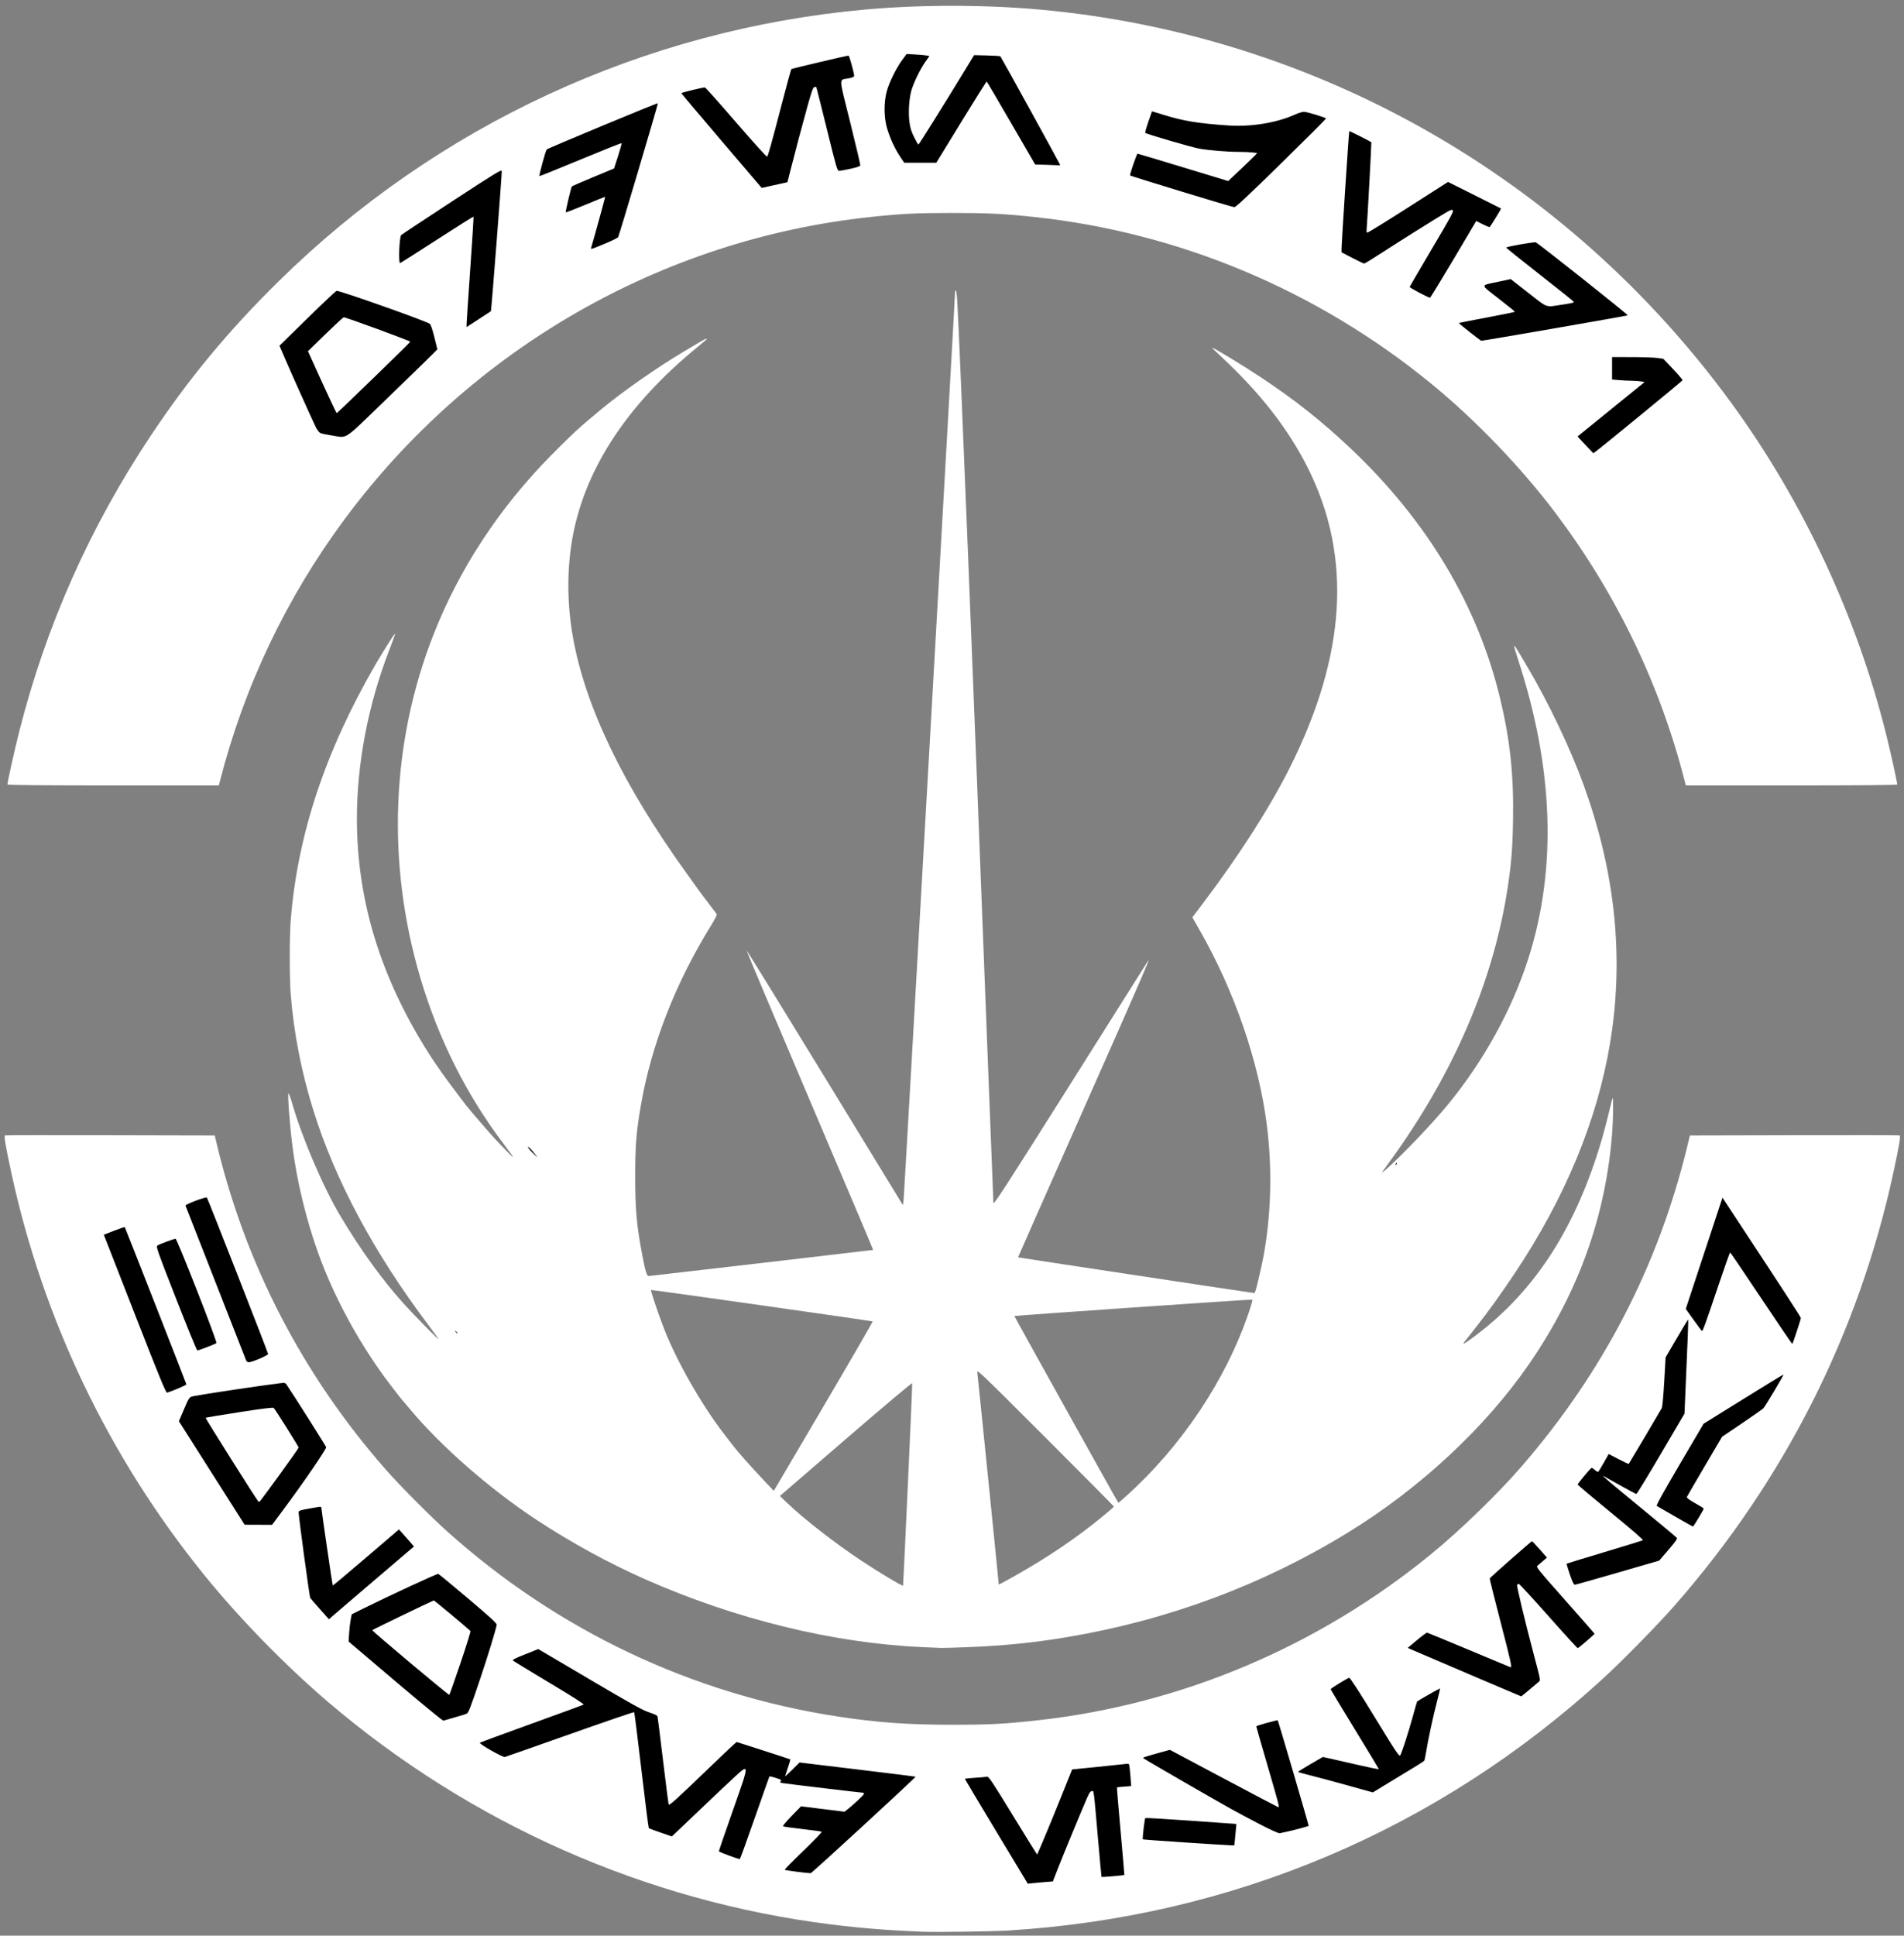 <?xml version="1.0" encoding="UTF-8" standalone="no"?>
<svg
   xmlns:dc="http://purl.org/dc/elements/1.1/"
   xmlns:cc="http://creativecommons.org/ns#"
   xmlns:rdf="http://www.w3.org/1999/02/22-rdf-syntax-ns#"
   xmlns:svg="http://www.w3.org/2000/svg"
   xmlns="http://www.w3.org/2000/svg"
   xmlns:sodipodi="http://sodipodi.sourceforge.net/DTD/sodipodi-0.dtd"
   xmlns:inkscape="http://www.inkscape.org/namespaces/inkscape"
   width="740mm"
   height="752mm"
   viewBox="0 0 740 752"
   version="1.1"
   id="svg8"
   inkscape:version="1.0.1 (3bc2e813f5, 2020-09-07)"
   sodipodi:docname="logo-calamitus.svg">
  <rect x="0" y="0" width="740" height="752" fill="#808080" stroke="none"/>
  <defs
     id="defs2" />
  <sodipodi:namedview
     id="base"
     pagecolor="#ffffff"
     bordercolor="#666666"
     borderopacity="1.0"
     inkscape:pageopacity="0.0"
     inkscape:pageshadow="2"
     inkscape:zoom="0.175"
     inkscape:cx="1183.5655"
     inkscape:cy="1639.3881"
     inkscape:document-units="mm"
     inkscape:current-layer="layer1"
     inkscape:document-rotation="0"
     showgrid="false"
     inkscape:window-width="1826"
     inkscape:window-height="1046"
     inkscape:window-x="83"
     inkscape:window-y="-11"
     inkscape:window-maximized="1"
     width="840mm"
     inkscape:pagecheckerboard="true" />
  <g
     inkscape:label="Capa 1"
     inkscape:groupmode="layer"
     id="layer1">
    <path
       style="fill:#ffffff;stroke-width:0.353"
       d="m 358.842,750.491 c -13.646,-0.557 -24.032,-1.379 -35.631,-2.821 C 251.177,738.715 182.977,708.575 127.42,661.143 110.776,646.933 92.776,628.465 79.183,611.653 42.23,565.947 16.658,512.521 4.321,455.25 2.112,444.995 1.494,441.287 1.961,441.109 c 0.219,-0.084 18.647,-0.111 40.951,-0.061 l 40.552,0.091 0.67,2.822 c 11.184,47.132 33.544,90.273 65.826,127 5.429,6.177 17.354,18.177 23.85,24.002 42.933,38.497 95.204,63.25 151.871,71.919 15.182,2.323 27.206,3.184 44.45,3.184 14.62,0 20.311,-0.3 33.458,-1.762 55.621,-6.185 108.719,-28.635 152.632,-64.531 11.35,-9.278 26.013,-23.498 35.29,-34.224 31.539,-36.466 52.853,-77.566 64.123,-123.649 l 1.165,-4.763 40.552,-0.091 c 22.304,-0.05 40.731,-0.023 40.951,0.061 0.468,0.178 -0.151,3.885 -2.36,14.141 -13.472,62.544 -42.366,119.772 -85.051,168.451 -6.532,7.449 -20.314,21.506 -27.817,28.372 -64.176,58.724 -144.072,92.583 -231.069,97.924 -6.123,0.376 -28.046,0.702 -33.161,0.493 z m -0.288,-110.584 c -34.593,-1.503 -72.9,-10.884 -108.015,-26.451 -14.194,-6.292 -28.962,-14.381 -42.157,-23.091 -18.032,-11.902 -37.048,-28.528 -48.938,-42.787 -1.411,-1.692 -2.656,-3.155 -2.767,-3.252 -0.395,-0.344 -5.487,-6.92 -7.375,-9.525 -10.71,-14.773 -19.641,-31.457 -25.515,-47.662 -4.732,-13.056 -8.378,-28.103 -10.12,-41.767 -1.091,-8.556 -1.988,-20.64 -1.532,-20.633 0.16,0.004 0.829,1.868 1.486,4.145 3.87,13.418 12.188,32.774 18.834,43.829 8.1,13.474 16.254,24.711 24.681,34.013 3.867,4.268 13.059,13.64 13.22,13.479 0.07,-0.07 -1.651,-2.49 -3.825,-5.378 -21.219,-28.175 -36.209,-56.141 -44.75,-83.486 -4.683,-14.994 -7.663,-30.342 -8.815,-45.394 -0.472,-6.166 -0.466,-22.204 0.01,-28.258 2.621,-33.322 13.403,-65.807 33.13,-99.818 2.028,-3.497 6.732,-11.019 7.169,-11.465 0.518,-0.528 0.207,0.419 -2.202,6.703 -8.05,21.003 -12.365,43.659 -12.365,64.911 0,30.681 8.537,59.609 26.027,88.194 4.067,6.646 8.331,12.676 16.483,23.303 1.185,1.545 9.395,11.06 11.113,12.879 8.352,8.846 8.839,9.161 3.675,2.378 -14.644,-19.239 -25.665,-41.189 -32.735,-65.195 -13.113,-44.528 -11.252,-91.323 5.299,-133.28 10.004,-25.362 25.407,-48.851 45.271,-69.038 5.292,-5.378 9.134,-9.102 12.012,-11.643 1.579,-1.395 2.433,-2.116 7.929,-6.697 7.878,-6.568 21.782,-16.288 31.75,-22.197 2.91,-1.725 6.048,-3.589 6.973,-4.142 2.004,-1.199 2.949,-1.331 1.507,-0.212 -0.562,0.437 -3.256,2.69 -5.986,5.008 -25.838,21.941 -41.299,46.473 -45.7,72.515 -2.027,11.993 -1.902,25.101 0.361,37.747 4.823,26.965 19.482,57.407 44.052,91.488 2.635,3.655 5.029,6.996 5.32,7.427 0.291,0.43 1.811,2.441 3.378,4.468 1.567,2.027 2.966,3.886 3.109,4.129 0.156,0.266 -0.721,2.026 -2.199,4.41 -13.74,22.163 -23.171,46.272 -27.221,69.583 -1.857,10.689 -2.265,15.795 -2.256,28.222 0.009,12.247 0.522,18.263 2.435,28.575 1.467,7.909 2.043,9.891 2.846,9.805 5.096,-0.548 87.136,-10.099 87.204,-10.153 0.051,-0.041 -11.021,-26.173 -24.605,-58.071 -13.584,-31.899 -24.655,-58.129 -24.602,-58.29 0.053,-0.161 13.745,22.036 30.426,49.326 l 30.329,49.619 0.262,-1.701 c 0.202,-1.313 20.047,-351.258 20.028,-353.156 -0.004,-0.243 0.133,-0.441 0.3,-0.441 0.168,0 0.409,1.786 0.536,3.969 0.994,17.093 6.025,142.017 12.03,298.715 1.067,27.843 1.981,51.127 2.031,51.743 0.079,0.961 4.292,-5.538 29.847,-46.038 16.365,-25.936 29.89,-47.39 30.055,-47.675 1.951,-3.376 -3.177,8.445 -24.868,57.323 -14.033,31.623 -25.492,57.523 -25.464,57.556 0.068,0.081 91.324,13.874 91.793,13.874 0.376,0 0.852,-1.731 2.617,-9.525 3.845,-16.977 4.669,-37.111 2.282,-55.777 -3.154,-24.657 -12.556,-51.953 -26.004,-75.496 l -2.945,-5.155 3.845,-5.076 c 14.233,-18.787 26.254,-37.534 34.056,-53.108 21.906,-43.731 24.231,-81.884 7.083,-116.232 -7.581,-15.184 -18.511,-29.236 -33.804,-43.456 -2.021,-1.879 -3.583,-3.416 -3.471,-3.416 0.676,0 11.719,6.706 19.098,11.598 12.977,8.603 23.521,16.953 34.547,27.357 29.871,28.186 49.542,61.03 58.262,97.279 3.911,16.256 5.355,29.98 5.023,47.74 -0.197,10.547 -0.669,16.433 -2.053,25.576 -5.495,36.318 -20.981,72.369 -45.688,106.362 -3.667,5.045 -3.756,5.224 -1.696,3.392 6.375,-5.669 17.744,-17.556 23.826,-24.914 14.021,-16.96 25.094,-36.974 31.509,-56.951 11.244,-35.012 9.902,-74.161 -3.99,-116.451 -0.953,-2.903 -1.611,-5.277 -1.462,-5.277 0.149,0 0.947,1.151 1.774,2.558 0.826,1.407 2.302,3.907 3.278,5.556 8.243,13.917 16.752,31.755 21.909,45.931 11.706,32.18 15.398,63.704 11.127,95.003 -4.089,29.963 -15.667,60.06 -34.472,89.606 -4.404,6.919 -10.692,15.992 -14.977,21.608 -3.284,4.305 -5.374,6.992 -6.87,8.833 -0.833,1.026 -1.515,1.945 -1.515,2.041 0,0.352 1.54,-0.668 5.226,-3.462 23.037,-17.465 38.852,-42.26 48.752,-76.434 0.801,-2.764 1.995,-7.337 2.655,-10.161 0.659,-2.824 1.284,-5.22 1.387,-5.324 0.322,-0.322 0.208,8.359 -0.175,13.352 -2.502,32.591 -13.09,62.097 -32.28,89.959 -17.034,24.731 -42.492,48.401 -70.543,65.587 -33.178,20.328 -69.934,33.997 -109.032,40.55 -12.956,2.171 -24.789,3.367 -38.64,3.905 -4.929,0.191 -9.517,0.326 -10.196,0.299 -0.679,-0.027 -3.983,-0.168 -7.343,-0.314 z m -5.706,-63.105 c 0.982,-21.429 1.74,-39.173 1.685,-39.431 -0.056,-0.259 -11.596,9.45 -25.765,21.676 l -25.664,22.145 2.649,2.536 c 6.655,6.371 18.674,15.735 28.923,22.534 6.895,4.574 16.19,10.137 16.307,9.759 0.044,-0.141 0.883,-17.79 1.865,-39.219 z m 41.156,35.661 c 13.277,-7.429 24.827,-15.266 35.26,-23.925 2.013,-1.671 3.66,-3.134 3.66,-3.253 0,-0.118 -11.991,-12.2 -26.647,-26.849 -25.478,-25.466 -26.638,-26.572 -26.445,-25.223 0.24,1.673 8.289,81.2 8.289,81.895 0,0.263 0.067,0.478 0.15,0.478 0.082,0 2.662,-1.406 5.733,-3.124 z m 43.357,-30.931 c 21.738,-19.455 39.051,-45.308 47.991,-71.662 0.887,-2.615 1.517,-4.851 1.4,-4.968 -0.173,-0.173 -92.36,6.186 -92.498,6.38 -0.077,0.109 40.257,72.554 40.395,72.554 0.075,3e-5 1.296,-1.037 2.712,-2.305 z m -98.197,-68.16 c -0.862,-0.291 -85.991,-12.368 -86.139,-12.22 -0.232,0.232 2.935,9.643 5.099,15.151 5,12.729 14.381,29.191 23.105,40.547 1.192,1.552 2.776,3.616 3.519,4.586 1.935,2.526 7.206,8.48 11.929,13.472 l 4.067,4.299 19.338,-32.874 c 10.636,-18.081 19.223,-32.913 19.083,-32.96 z M 2.89,304.799 c 0,-0.989 2.797,-13.557 4.595,-20.646 10.43,-41.124 27.512,-79.504 51.184,-115.006 14.8,-22.195 30.012,-40.549 49.565,-59.802 61.575,-60.628 141.94,-97.856 228.03,-105.632 21.456,-1.938 46.277,-1.938 67.733,0 107.294,9.691 204.76,65.069 268.811,152.734 28.023,38.353 49.034,83.412 60.455,129.646 1.754,7.099 4.108,17.824 4.108,18.713 0,0.213 -15.18,0.337 -41.085,0.337 h -41.085 l -0.382,-1.499 C 645.281,266.209 628.412,231.088 604.96,199.839 591.492,181.892 573.594,163.235 556.222,149.035 511.97,112.862 458.445,90.372 402.234,84.334 390.073,83.028 384.236,82.738 370.131,82.738 c -14.104,0 -19.942,0.29 -32.103,1.597 -80.898,8.69 -154.903,51.188 -203.877,117.08 -22.783,30.653 -39.308,65.336 -48.71,102.229 l -0.382,1.499 H 43.975 c -26.498,0 -41.085,-0.122 -41.085,-0.345 z"
       id="path849" />
    <path
       style="fill:#000000;stroke-width:0.353"
       d="m 387.231,711.549 c -6.723,-11.156 -12.224,-20.362 -12.224,-20.458 0,-0.096 1.786,-0.287 3.969,-0.423 2.183,-0.136 4.286,-0.322 4.674,-0.413 0.602,-0.142 2.069,2.062 9.998,15.019 5.111,8.352 9.343,15.185 9.405,15.185 0.18,0 5.035,-11.616 9.521,-22.779 l 4.121,-10.255 9.76,-0.975 c 5.368,-0.536 10.338,-1.059 11.045,-1.161 1.264,-0.184 1.289,-0.164 1.488,1.175 0.111,0.749 0.304,2.727 0.428,4.395 l 0.225,3.033 -2.717,0.205 c -1.494,0.113 -2.762,0.256 -2.817,0.318 -0.055,0.062 0.584,7.731 1.42,17.042 0.836,9.311 1.49,16.959 1.454,16.995 -0.127,0.127 -8.778,0.866 -8.864,0.757 -0.048,-0.06 -0.676,-6.857 -1.395,-15.103 -1.704,-19.544 -1.552,-18.405 -2.427,-18.275 -0.519,0.077 -1.044,0.876 -1.926,2.929 -2.753,6.407 -9.281,22.221 -11.157,27.028 l -2.012,5.156 -3.072,0.24 c -1.69,0.132 -3.882,0.331 -4.871,0.442 l -1.798,0.202 z m -77.381,15.651 c -2.56,-0.324 -4.746,-0.679 -4.857,-0.79 -0.111,-0.111 3.142,-3.425 7.229,-7.364 4.087,-3.939 7.305,-7.272 7.15,-7.406 -0.155,-0.134 -3.536,-0.608 -7.513,-1.053 -3.978,-0.445 -7.367,-0.93 -7.532,-1.078 -0.165,-0.148 1.343,-1.953 3.351,-4.012 l 3.651,-3.744 8.449,1.05 8.449,1.05 1.076,-0.834 c 2.154,-1.669 6.37,-5.626 6.481,-6.082 0.063,-0.258 -0.127,-0.468 -0.422,-0.468 -0.642,0 -29.524,-3.451 -31.204,-3.729 -0.966,-0.16 -1.099,-0.282 -0.755,-0.696 0.336,-0.405 0.252,-0.565 -0.436,-0.827 -1.614,-0.614 -3.815,-1.211 -3.929,-1.067 -0.063,0.08 -2.624,7.328 -5.692,16.108 -3.068,8.78 -5.675,15.967 -5.793,15.972 -0.74,0.031 -8.152,-2.721 -8.152,-3.027 0,-0.206 2.454,-7.351 5.454,-15.877 6.652,-18.907 6.661,-18.524 -0.301,-12.081 -2.543,2.353 -7.878,7.391 -11.855,11.194 -3.978,3.804 -8.212,7.839 -9.41,8.967 l -2.178,2.051 -4.348,-1.496 c -2.392,-0.823 -4.459,-1.589 -4.594,-1.704 -0.135,-0.114 -1.423,-10.254 -2.863,-22.533 -1.44,-12.279 -2.717,-22.423 -2.837,-22.544 -0.12,-0.12 -11.323,3.707 -24.895,8.505 -13.572,4.798 -24.987,8.806 -25.367,8.905 -0.808,0.211 -10.151,-5.118 -9.695,-5.53 0.158,-0.142 9.176,-3.469 20.042,-7.392 10.866,-3.923 19.975,-7.256 20.244,-7.406 0.33,-0.184 -3.972,-2.942 -13.229,-8.483 -7.545,-4.515 -13.92,-8.396 -14.167,-8.624 -0.352,-0.324 0.668,-0.859 4.676,-2.455 l 5.126,-2.041 20.018,11.803 c 16.379,9.657 20.582,11.986 23.117,12.811 2.389,0.777 3.132,1.172 3.243,1.725 0.079,0.394 1.038,8.099 2.131,17.121 1.093,9.022 2.056,16.618 2.139,16.88 0.199,0.625 2.601,-1.525 14.575,-13.047 5.316,-5.115 10.168,-9.724 10.783,-10.243 l 1.118,-0.942 10.354,3.323 c 5.695,1.828 10.406,3.375 10.47,3.439 0.064,0.064 -0.359,1.522 -0.94,3.241 -0.581,1.719 -1.056,3.211 -1.056,3.316 0,0.105 1.256,-1.059 2.792,-2.586 l 2.792,-2.776 22.505,2.711 c 12.378,1.491 22.545,2.751 22.594,2.8 0.221,0.221 -40.251,37.458 -40.76,37.501 -0.316,0.027 -2.67,-0.216 -5.23,-0.539 z m 150.529,-11.417 c -8.828,-0.58 -16.122,-1.119 -16.209,-1.198 -0.234,-0.215 0.682,-8.027 0.969,-8.266 0.136,-0.113 8.154,0.355 17.818,1.039 l 17.571,1.245 -0.208,2.312 c -0.114,1.272 -0.294,3.146 -0.399,4.164 l -0.191,1.852 -1.65,-0.047 c -0.908,-0.026 -8.873,-0.521 -17.702,-1.101 z m 29.892,-6.733 c -3.559,-1.833 -8.824,-4.636 -11.699,-6.228 -6.571,-3.639 -33.788,-19.36 -34.192,-19.75 -0.299,-0.289 0.461,-0.545 6.885,-2.318 l 3.411,-0.941 20.984,11.151 c 11.541,6.133 21.08,11.151 21.196,11.151 0.452,0 0.07,-1.464 -4.199,-16.087 -2.425,-8.308 -4.41,-15.203 -4.41,-15.323 0,-0.291 8.131,-2.558 8.358,-2.33 0.215,0.215 12.134,40.888 12.012,40.99 -0.233,0.195 -6.7,1.91 -8.552,2.268 -1.164,0.225 -2.388,0.486 -2.72,0.58 -0.339,0.096 -3.439,-1.289 -7.075,-3.162 z m 33.427,-15.444 c -5.431,-1.511 -11.977,-3.265 -14.548,-3.897 -2.571,-0.633 -4.67,-1.236 -4.666,-1.34 0.005,-0.104 2.174,-1.448 4.82,-2.986 l 4.811,-2.797 2.676,0.576 c 1.472,0.317 6.367,1.431 10.878,2.478 4.511,1.046 8.202,1.79 8.202,1.654 0,-0.136 -4.207,-7.113 -9.349,-15.504 -5.142,-8.391 -9.349,-15.389 -9.349,-15.552 0,-0.266 6.025,-3.979 7.171,-4.419 0.32,-0.123 3.547,4.841 9.968,15.33 8.705,14.22 9.531,15.447 9.923,14.744 0.703,-1.261 3.15,-8.839 4.852,-15.023 0.876,-3.184 1.634,-5.82 1.684,-5.858 0.695,-0.531 8.824,-5.138 8.911,-5.051 0.066,0.066 -0.504,2.501 -1.268,5.41 -1.442,5.497 -3.474,14.966 -4.211,19.624 -0.234,1.481 -0.526,2.84 -0.649,3.02 -0.123,0.18 -1.414,1.046 -2.869,1.926 -1.455,0.879 -5.902,3.582 -9.882,6.006 l -7.236,4.407 z m -370.01,-40.419 -18.203,-15.455 0.212,-3.276 c 0.117,-1.802 0.391,-4.183 0.61,-5.292 l 0.398,-2.016 4.41,-2.188 c 9.896,-4.91 28.481,-13.511 29.195,-13.511 0.181,0 5.394,4.29 11.584,9.533 9.33,7.902 11.235,9.668 11.133,10.319 -0.276,1.778 -3.392,11.958 -6.342,20.717 -4.007,11.9 -4.563,13.335 -5.326,13.743 -0.344,0.184 -2.422,0.833 -4.617,1.443 -2.196,0.609 -4.186,1.182 -4.422,1.273 -0.236,0.091 -8.621,-6.79 -18.633,-15.291 z m 25.309,-7.138 c 2.265,-6.679 3.995,-12.261 3.844,-12.404 -1.716,-1.633 -14.089,-11.94 -14.255,-11.875 -1.475,0.578 -23.927,11.423 -23.916,11.552 0.037,0.449 29.759,25.384 29.97,25.144 0.132,-0.15 2.092,-5.738 4.357,-12.417 z m 391.096,4.012 c -11.545,-4.924 -21.431,-9.157 -21.97,-9.407 l -0.98,-0.455 3.556,-2.998 c 1.956,-1.649 3.746,-2.958 3.979,-2.909 0.233,0.049 7.487,3.04 16.121,6.648 8.634,3.608 15.922,6.651 16.194,6.761 0.78,0.317 0.389,-1.477 -4.048,-18.564 -2.235,-8.607 -4.017,-15.768 -3.96,-15.913 0.164,-0.414 16.171,-14.477 16.442,-14.446 0.133,0.015 1.494,1.451 3.023,3.19 l 2.78,3.162 -1.528,1.308 c -0.84,0.719 -1.816,1.546 -2.168,1.837 -0.599,0.495 0.096,1.36 10.742,13.362 6.26,7.058 11.413,12.932 11.45,13.053 0.067,0.218 -5.995,5.426 -6.523,5.605 -0.152,0.051 -5.268,-5.545 -11.37,-12.435 -6.102,-6.891 -11.299,-12.528 -11.55,-12.528 -0.251,0 -0.535,0.205 -0.631,0.456 -0.207,0.541 3.079,14.239 6.608,27.548 2.512,9.472 2.514,9.484 1.789,10.054 -0.4,0.314 -2.07,1.722 -3.713,3.129 -1.642,1.407 -3.046,2.544 -3.119,2.527 -0.073,-0.017 -9.579,-4.059 -21.123,-8.983 z M 124.33,625.141 c -1.925,-2.161 -3.621,-4.131 -3.769,-4.378 -0.273,-0.454 -4.493,-31.534 -4.493,-33.091 0,-0.888 -0.07,-0.868 7.673,-2.208 0.761,-0.132 1.147,-0.058 1.147,0.22 0,0.706 4.306,30.167 4.429,30.301 0.063,0.069 5.879,-4.805 12.924,-10.832 l 12.809,-10.958 1.51,1.66 c 0.831,0.913 2.145,2.402 2.921,3.309 l 1.411,1.649 -14.386,12.265 c -7.912,6.746 -15.351,13.104 -16.531,14.129 l -2.145,1.863 z M 610.118,611.65 c -0.762,-2.218 -1.308,-4.094 -1.214,-4.169 0.094,-0.075 6.679,-2.088 14.635,-4.475 7.955,-2.386 14.678,-4.455 14.94,-4.596 0.323,-0.174 -3.676,-3.655 -12.412,-10.807 -7.089,-5.802 -12.899,-10.689 -12.911,-10.859 -0.024,-0.321 4.744,-6.069 5.34,-6.438 0.186,-0.115 0.803,0.236 1.37,0.78 0.635,0.608 1.154,0.861 1.349,0.656 0.174,-0.183 1.148,-1.8 2.164,-3.593 l 1.847,-3.26 3.835,1.992 c 2.109,1.096 3.89,1.928 3.957,1.849 0.189,-0.222 12.417,-20.86 12.859,-21.704 0.215,-0.411 0.634,-5.007 0.931,-10.214 l 0.54,-9.467 3.934,-6.719 c 2.163,-3.696 4.149,-7.033 4.412,-7.415 0.611,-0.889 0.637,-2.786 -0.257,18.335 l -0.747,17.639 -9.17,15.61 c -5.044,8.586 -9.336,15.61 -9.54,15.61 -0.203,0 -3.085,-1.531 -6.405,-3.403 -3.32,-1.871 -6.194,-3.481 -6.388,-3.576 -0.977,-0.481 2.218,2.232 14.64,12.433 7.47,6.134 13.726,11.363 13.902,11.62 0.229,0.334 -0.702,1.654 -3.278,4.643 l -3.598,4.176 -16.125,4.681 c -8.869,2.574 -16.372,4.686 -16.675,4.692 -0.388,0.008 -0.957,-1.175 -1.935,-4.022 z m 40.937,-22.468 c -3.687,-2.122 -6.898,-3.976 -7.136,-4.122 -0.304,-0.185 2.338,-4.977 8.878,-16.101 l 9.311,-15.837 15.463,-9.601 c 8.505,-5.281 15.509,-9.561 15.565,-9.511 0.202,0.179 -7.052,12.37 -7.801,13.111 -0.422,0.418 -4.205,3.077 -8.407,5.909 l -7.639,5.149 -6.746,11.462 c -3.71,6.304 -6.83,11.682 -6.933,11.95 -0.127,0.331 0.896,1.098 3.185,2.385 1.854,1.043 3.372,1.996 3.372,2.117 1.8e-4,0.393 -3.984,7.013 -4.2,6.979 -0.115,-0.018 -3.226,-1.769 -6.912,-3.89 z m -568.752,-16.927 -12.774,-20.107 1.611,-3.775 c 2.487,-5.828 2.328,-5.612 4.441,-6.035 3.561,-0.713 25.362,-3.972 32.83,-4.908 2.334,-0.292 2.416,-0.276 3.034,0.612 2.084,2.99 15.322,23.9 15.322,24.201 0,0.885 -8.944,13.93 -16.627,24.248 l -4.399,5.909 -5.333,-0.019 -5.333,-0.019 -12.774,-20.107 z m 26.508,0.46 c 3.991,-5.491 7.256,-10.14 7.256,-10.332 0,-0.379 -9.004,-14.706 -9.656,-15.365 -0.297,-0.3 -3.67,0.106 -13.354,1.608 -7.126,1.105 -13.039,2.093 -13.14,2.194 -0.157,0.157 19.284,31.025 20.365,32.336 0.31,0.376 0.458,0.376 0.825,0 0.246,-0.252 3.712,-4.951 7.703,-10.442 z m -56.445,-62.256 -12.019,-30.766 3.999,-1.556 c 2.199,-0.856 4.068,-1.487 4.152,-1.403 0.162,0.162 23.836,60.58 23.94,61.097 0.05,0.248 -5.312,2.555 -7.484,3.22 -0.463,0.142 -2.796,-5.527 -12.588,-30.592 z m 43.264,17.999 c -0.171,-0.437 -5.504,-14.049 -11.851,-30.251 -6.346,-16.201 -11.603,-29.619 -11.681,-29.817 -0.191,-0.483 7.931,-3.547 8.309,-3.135 0.349,0.382 23.73,60.085 23.796,60.763 0.05,0.52 -6.134,3.185 -7.46,3.215 -0.515,0.012 -0.914,-0.267 -1.114,-0.776 z m -27.198,-23.944 c -7.399,-18.908 -7.846,-20.181 -7.246,-20.62 0.726,-0.531 6.346,-2.62 7.048,-2.62 0.604,0 16.327,40.127 15.88,40.528 -0.392,0.352 -6.91,2.864 -7.43,2.864 -0.202,0 -3.915,-9.068 -8.252,-20.152 z m 616.103,-0.098 c -6.545,-9.818 -11.997,-17.85 -12.115,-17.85 -0.119,0 -1.944,5.12 -4.057,11.377 -5.613,16.623 -6.589,19.331 -6.901,19.138 -0.154,-0.095 -1.63,-2.062 -3.28,-4.37 l -3,-4.197 7.132,-21.61 7.132,-21.61 2.766,4.198 c 20.504,31.119 27.702,42.179 27.702,42.568 0,0.516 -3.066,9.793 -3.32,10.048 -0.088,0.088 -5.515,-7.873 -12.06,-17.69 z m -507.482,12.93 c -0.439,-0.56 -0.426,-0.572 0.133,-0.133 0.588,0.461 0.774,0.751 0.484,0.751 -0.073,0 -0.351,-0.278 -0.617,-0.617 z m 365.369,-65.103 c 0.132,-0.348 0.33,-0.544 0.438,-0.435 0.109,0.109 2.2e-4,0.393 -0.241,0.633 -0.348,0.346 -0.389,0.305 -0.197,-0.197 z m -335.649,-4.617 c -1.031,-1.044 -1.74,-1.973 -1.575,-2.065 0.165,-0.092 1.058,0.763 1.986,1.898 0.928,1.136 1.637,2.065 1.575,2.065 -0.062,0 -0.955,-0.854 -1.986,-1.898 z M 617.331,174.076 c -1.054,-1.106 -2.43,-2.573 -3.057,-3.261 l -1.141,-1.251 13.023,-10.567 13.024,-10.567 -1.294,-0.244 c -0.712,-0.134 -2.342,-0.253 -3.622,-0.265 -1.28,-0.011 -3.543,-0.123 -5.027,-0.248 l -2.699,-0.228 v -4.358 -4.358 l 7.673,0.007 c 4.22,0.004 8.704,0.156 9.965,0.338 l 2.292,0.331 3.775,3.983 c 2.076,2.191 3.733,4.142 3.681,4.336 -0.08,0.302 -31.189,25.821 -33.766,27.699 l -0.911,0.664 -1.916,-2.01 z m -488.387,-4.901 c -1.94,-0.289 -3.925,-0.71 -4.41,-0.934 -0.543,-0.251 -1.273,-1.221 -1.901,-2.525 -1.648,-3.423 -9.265,-20.367 -11.736,-26.106 l -2.278,-5.292 10.868,-10.655 c 5.977,-5.86 11.082,-10.662 11.344,-10.672 1.479,-0.052 34.691,11.703 36.217,12.819 0.368,0.269 1.034,2.224 1.765,5.175 l 1.174,4.743 -2.706,2.713 c -1.488,1.492 -9.374,9.151 -17.523,17.02 -16.82,16.241 -14.427,14.665 -20.814,13.712 z m 16.353,-22.471 c 7.789,-7.546 14.162,-13.82 14.162,-13.942 0,-0.331 -25.337,-9.623 -25.883,-9.492 -0.259,0.062 -3.49,3.05 -7.18,6.639 l -6.71,6.526 5.489,12.09 c 3.019,6.65 5.595,12.047 5.725,11.994 0.13,-0.053 6.609,-6.27 14.398,-13.816 z m 425.894,-17.717 c -2.37,-1.865 -4.261,-3.441 -4.201,-3.501 0.06,-0.06 4.99,-1.024 10.954,-2.142 5.965,-1.118 10.838,-2.122 10.83,-2.232 -0.009,-0.11 -2.865,-2.419 -6.347,-5.131 -7.293,-5.682 -7.292,-4.986 -0.012,-6.536 l 4.738,-1.009 6.845,5.345 c 7.716,6.024 6.509,5.587 12.783,4.634 4.367,-0.663 5.012,-0.819 4.876,-1.179 -0.062,-0.164 -6.035,-4.939 -13.273,-10.61 -7.238,-5.671 -13.098,-10.373 -13.023,-10.448 0.423,-0.423 11.014,-2.277 11.534,-2.02 1.392,0.689 35.983,28.136 35.735,28.355 -0.221,0.195 -56.226,9.911 -56.924,9.876 -0.114,-0.006 -2.146,-1.537 -4.516,-3.402 z m -389.859,-3.007 c 0,-0.601 0.642,-10.221 1.426,-21.379 0.784,-11.158 1.361,-20.352 1.282,-20.432 -0.08,-0.08 -6.422,3.909 -14.095,8.862 -7.673,4.954 -14.163,9.089 -14.423,9.189 -0.725,0.279 -0.332,-10.183 0.41,-10.896 0.291,-0.28 9.181,-6.164 19.756,-13.075 17.205,-11.245 19.237,-12.481 19.323,-11.762 0.104,0.868 -4.034,54.256 -4.219,54.421 -0.061,0.055 -2.215,1.464 -4.785,3.132 l -4.674,3.033 z m 370.336,-12.232 c -2.082,-1.104 -3.788,-2.115 -3.792,-2.247 -0.004,-0.132 3.88,-6.8 8.631,-14.817 7.516,-12.682 8.567,-14.63 8.082,-14.991 -0.601,-0.448 -0.537,-0.484 -14.604,8.282 -3.59,2.237 -9.417,5.946 -12.951,8.242 -3.533,2.297 -6.611,4.175 -6.84,4.175 -0.228,0 -2.298,-0.984 -4.6,-2.186 l -4.184,-2.186 v -1.426 c 0,-2.275 2.833,-45.483 2.992,-45.643 0.116,-0.116 8.214,3.972 8.575,4.33 0.102,0.102 -1.558,30.826 -1.816,33.617 -0.076,0.825 -7e-5,1.499 0.17,1.499 0.434,0 6.743,-3.906 20.029,-12.4 l 11.428,-7.307 10.268,5.13 c 5.647,2.822 10.291,5.152 10.32,5.179 0.136,0.128 -4.169,7.118 -4.442,7.212 -0.172,0.059 -1.409,-0.444 -2.749,-1.119 l -2.436,-1.227 -8.813,14.854 c -4.847,8.17 -8.963,14.895 -9.147,14.944 -0.184,0.049 -2.037,-0.813 -4.119,-1.917 z M 229.789,96.165 c 0.976,-3.24 5.498,-19.659 5.43,-19.716 -0.049,-0.04 -3.481,1.343 -7.627,3.074 -4.146,1.731 -7.617,3.068 -7.714,2.972 -0.179,-0.179 2.034,-9.565 2.367,-10.04 0.102,-0.145 3.833,-1.777 8.293,-3.628 l 8.108,-3.365 1.562,-4.819 c 0.859,-2.651 1.475,-4.907 1.369,-5.013 -0.106,-0.106 -7.296,2.758 -15.977,6.366 -8.681,3.608 -15.848,6.495 -15.927,6.415 -0.247,-0.247 2.391,-9.917 2.822,-10.344 0.505,-0.499 42.991,-18.161 43.196,-17.957 0.157,0.157 -14.991,51.188 -15.439,52.013 -0.146,0.269 -2.26,1.327 -4.697,2.349 -5.885,2.47 -6.011,2.507 -5.766,1.693 z M 459.125,74.394 c -10.876,-3.325 -19.841,-6.125 -19.922,-6.222 -0.216,-0.258 2.605,-8.467 2.909,-8.467 0.142,0 8.127,2.392 17.746,5.315 l 17.489,5.315 4.481,-4.225 c 2.464,-2.324 5.005,-4.772 5.647,-5.44 l 1.166,-1.215 -1.871,-0.225 c -1.029,-0.124 -3.396,-0.226 -5.26,-0.228 -4.565,-0.004 -11.825,-0.599 -15.46,-1.267 -2.932,-0.539 -20.424,-5.637 -20.916,-6.096 -0.139,-0.13 0.39,-2.072 1.175,-4.317 l 1.427,-4.081 4.936,1.511 c 7.494,2.294 13.215,3.216 24.758,3.991 8.864,0.595 18.731,-1.015 25.813,-4.212 1.358,-0.613 2.946,-1.106 3.528,-1.094 1.262,0.025 8.48,2.215 8.585,2.605 0.04,0.15 -7.783,7.968 -17.384,17.374 -13.264,12.994 -17.651,17.093 -18.264,17.062 -0.443,-0.022 -9.705,-2.76 -20.581,-6.085 z M 280.456,54.752 c -8.572,-10.048 -15.61,-18.393 -15.639,-18.543 -0.044,-0.227 7.924,-2.176 9.147,-2.237 0.209,-0.011 5.669,6.102 12.133,13.583 6.464,7.481 11.879,13.474 12.033,13.317 0.415,-0.421 1.72,-5.088 5.656,-20.217 1.943,-7.47 3.642,-13.684 3.775,-13.809 0.231,-0.216 21.54,-5.241 22.227,-5.241 0.309,0 2.18,6.782 2.18,7.902 0,0.345 -0.668,0.647 -2.028,0.915 -4.033,0.795 -4.094,-1.341 0.49,17.101 2.217,8.919 3.986,16.448 3.931,16.731 -0.067,0.346 -1.31,0.778 -3.803,1.32 -2.037,0.443 -4.037,0.812 -4.445,0.82 -0.685,0.013 -1.038,-1.193 -4.718,-16.125 -2.188,-8.877 -4.037,-16.244 -4.11,-16.371 -0.073,-0.127 -0.426,-0.155 -0.785,-0.061 -0.516,0.135 -1.064,1.655 -2.629,7.287 -2.111,7.601 -4.779,17.642 -6.67,25.102 l -1.161,4.58 -2.117,0.466 c -1.164,0.257 -3.413,0.755 -4.998,1.108 l -2.882,0.641 z m 126.111,9.277 -4.246,-0.11 -9.319,-16.064 c -5.125,-8.835 -9.406,-16.114 -9.512,-16.174 -0.106,-0.06 -4.559,7.012 -9.895,15.716 l -9.701,15.826 -6.235,0.005 -6.235,0.005 -1.628,-2.449 c -2.067,-3.11 -3.782,-6.818 -4.999,-10.815 -1.266,-4.155 -1.337,-10.088 -0.174,-14.429 0.931,-3.475 3.695,-9.094 6.008,-12.217 l 1.732,-2.339 3.296,0.173 c 1.813,0.095 3.808,0.275 4.434,0.399 l 1.138,0.225 -1.622,2.293 c -2.104,2.974 -4.847,8.731 -5.546,11.642 -0.795,3.31 -1.053,8.187 -0.615,11.642 0.291,2.292 0.718,3.684 1.814,5.909 0.789,1.601 1.545,2.905 1.681,2.898 0.232,-0.012 9.355,-14.59 17.874,-28.562 l 3.764,-6.174 5.003,0.113 c 2.752,0.062 5.105,0.221 5.229,0.353 0.319,0.338 23.233,41.957 23.233,42.199 0,0.109 -0.278,0.164 -0.617,0.122 -0.34,-0.042 -2.528,-0.126 -4.864,-0.187 z"
       id="path847" />
  </g>
</svg>
